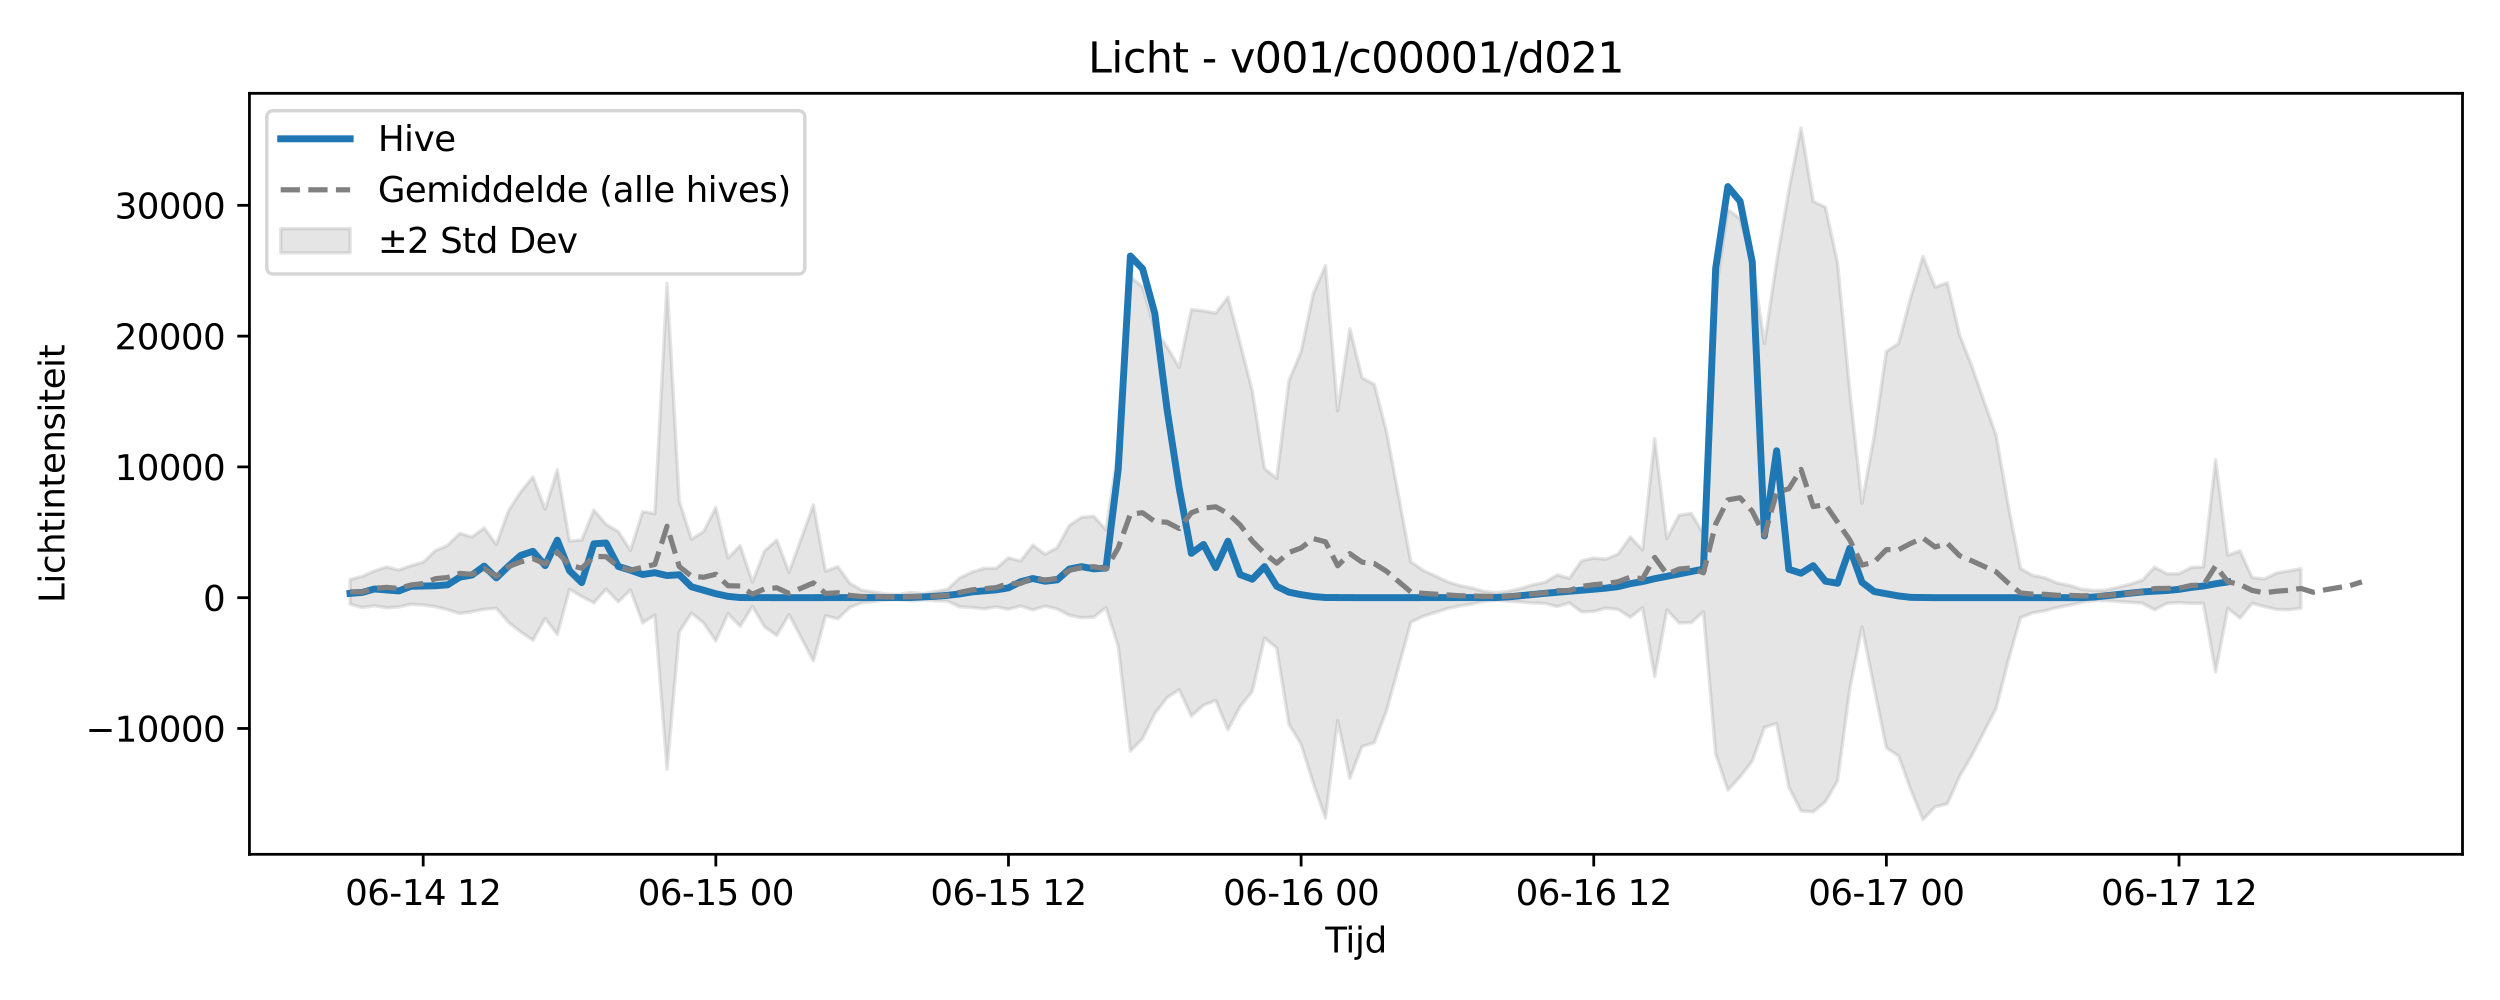 <?xml version="1.0" encoding="utf-8" standalone="no"?>
<!DOCTYPE svg PUBLIC "-//W3C//DTD SVG 1.1//EN"
  "http://www.w3.org/Graphics/SVG/1.1/DTD/svg11.dtd">
<svg xmlns:xlink="http://www.w3.org/1999/xlink" width="720pt" height="288pt" viewBox="0 0 720 288" xmlns="http://www.w3.org/2000/svg" version="1.1">
 <defs>
  <style type="text/css">*{stroke-linejoin: round; stroke-linecap: butt}</style>
 </defs>
 <g id="figure_1">
  <g id="patch_1">
   <path d="M 0 288 
L 720 288 
L 720 0 
L 0 0 
z
" style="fill: #ffffff"/>
  </g>
  <g id="axes_1">
   <g id="patch_2">
    <path d="M 71.84 246.04 
L 709.2 246.04 
L 709.2 26.88 
L 71.84 26.88 
z
" style="fill: #ffffff"/>
   </g>
   <g id="FillBetweenPolyCollection_1">
    <defs>
     <path id="m19d40276a6" d="M 100.811 -121.093 
L 100.811 -114.023 
L 104.323 -113.017 
L 107.834 -113.537 
L 111.346 -112.962 
L 114.857 -113.189 
L 118.369 -113.981 
L 121.881 -113.755 
L 125.392 -113.27 
L 128.904 -112.419 
L 132.416 -111.305 
L 135.927 -111.852 
L 139.439 -112.524 
L 142.95 -112.824 
L 146.462 -108.725 
L 149.974 -106.02 
L 153.485 -103.599 
L 156.997 -109.879 
L 160.509 -105.257 
L 164.02 -118.308 
L 167.532 -116.21 
L 171.043 -114.378 
L 174.555 -118.353 
L 178.067 -114.666 
L 181.578 -118.114 
L 185.09 -108.609 
L 188.602 -110.822 
L 192.113 -66.468 
L 195.625 -106.007 
L 199.136 -111.414 
L 202.648 -108.592 
L 206.16 -103.433 
L 209.671 -111.276 
L 213.183 -107.619 
L 216.695 -113.359 
L 220.206 -107.466 
L 223.718 -104.97 
L 227.229 -111.023 
L 230.741 -104.342 
L 234.253 -97.64 
L 237.764 -110.677 
L 241.276 -109.77 
L 244.788 -113.078 
L 248.299 -114.436 
L 251.811 -114.77 
L 255.322 -115.189 
L 258.834 -115.306 
L 262.346 -114.942 
L 265.857 -115.244 
L 269.369 -114.998 
L 272.881 -114.866 
L 276.392 -113.23 
L 279.904 -113.044 
L 283.415 -112.66 
L 286.927 -113.239 
L 290.439 -112.528 
L 293.95 -113.501 
L 297.462 -112.327 
L 300.974 -113.439 
L 304.485 -112.608 
L 307.997 -110.806 
L 311.508 -110.104 
L 315.02 -110.277 
L 318.532 -112.992 
L 322.043 -101.89 
L 325.555 -71.683 
L 329.067 -75.268 
L 332.578 -82.468 
L 336.09 -87.041 
L 339.601 -89.355 
L 343.113 -81.78 
L 346.625 -84.889 
L 350.136 -86.26 
L 353.648 -77.827 
L 357.16 -84.499 
L 360.671 -88.916 
L 364.183 -104.244 
L 367.694 -101.375 
L 371.206 -79.444 
L 374.718 -73.642 
L 378.229 -62.376 
L 381.741 -52.418 
L 385.253 -80.473 
L 388.764 -63.826 
L 392.276 -73.025 
L 395.787 -74.1 
L 399.299 -83.255 
L 402.811 -95.965 
L 406.322 -108.8 
L 409.834 -110.491 
L 413.346 -111.6 
L 416.857 -112.74 
L 420.369 -113.486 
L 423.88 -114.028 
L 427.392 -114.79 
L 430.904 -115.094 
L 434.415 -114.845 
L 437.927 -114.636 
L 441.439 -114.327 
L 444.95 -114.222 
L 448.462 -113.313 
L 451.973 -114.359 
L 455.485 -111.776 
L 458.997 -111.935 
L 462.508 -112.846 
L 466.02 -112.479 
L 469.532 -110.222 
L 473.043 -112.992 
L 476.555 -93.24 
L 480.066 -112.322 
L 483.578 -108.594 
L 487.09 -108.699 
L 490.601 -111.795 
L 494.113 -70.836 
L 497.625 -60.452 
L 501.136 -64.278 
L 504.648 -68.81 
L 508.159 -78.476 
L 511.671 -79.66 
L 515.183 -61.293 
L 518.694 -54.452 
L 522.206 -54.183 
L 525.718 -57.09 
L 529.229 -63.171 
L 532.741 -89.601 
L 536.252 -107.462 
L 539.764 -89.863 
L 543.276 -72.619 
L 546.787 -70.278 
L 550.299 -60.569 
L 553.811 -51.922 
L 557.322 -55.627 
L 560.834 -56.511 
L 564.345 -64.367 
L 567.857 -70.363 
L 571.369 -77.191 
L 574.88 -83.973 
L 578.392 -97.808 
L 581.904 -110.126 
L 585.415 -111.491 
L 588.927 -112.103 
L 592.438 -113.029 
L 595.95 -113.68 
L 599.462 -114.492 
L 602.973 -115.014 
L 606.485 -115.028 
L 609.997 -114.758 
L 613.508 -114.543 
L 617.02 -114.287 
L 620.531 -112.358 
L 624.043 -114.237 
L 627.555 -114.447 
L 631.066 -114.211 
L 634.578 -114.212 
L 638.09 -94.477 
L 641.601 -112.84 
L 645.113 -109.976 
L 648.624 -114.247 
L 652.136 -113.293 
L 655.648 -112.5 
L 659.159 -112.405 
L 662.671 -112.843 
L 662.671 -124.22 
L 662.671 -124.22 
L 659.159 -123.583 
L 655.648 -122.951 
L 652.136 -121.265 
L 648.624 -121.643 
L 645.113 -129.338 
L 641.601 -128.079 
L 638.09 -155.577 
L 634.578 -124.715 
L 631.066 -124.587 
L 627.555 -122.738 
L 624.043 -122.757 
L 620.531 -124.638 
L 617.02 -120.891 
L 613.508 -119.754 
L 609.997 -118.877 
L 606.485 -118.033 
L 602.973 -117.935 
L 599.462 -118.308 
L 595.95 -119.409 
L 592.438 -120.079 
L 588.927 -121.572 
L 585.415 -122.289 
L 581.904 -124.29 
L 578.392 -142.348 
L 574.88 -162.632 
L 571.369 -172.579 
L 567.857 -182.625 
L 564.345 -191.58 
L 560.834 -206.559 
L 557.322 -205.293 
L 553.811 -214.15 
L 550.299 -202.442 
L 546.787 -189.061 
L 543.276 -186.802 
L 539.764 -162.38 
L 536.252 -143.054 
L 532.741 -175.39 
L 529.229 -212.144 
L 525.718 -228.309 
L 522.206 -230.022 
L 518.694 -251.158 
L 515.183 -233.223 
L 511.671 -212.592 
L 508.159 -189.072 
L 504.648 -212.71 
L 501.136 -225.005 
L 497.625 -227.648 
L 494.113 -203.333 
L 490.601 -134.247 
L 487.09 -140.15 
L 483.578 -139.616 
L 480.066 -132.92 
L 476.555 -161.691 
L 473.043 -129.638 
L 469.532 -133.357 
L 466.02 -128.45 
L 462.508 -126.958 
L 458.997 -127.282 
L 455.485 -126.478 
L 451.973 -121.438 
L 448.462 -122.433 
L 444.95 -120.281 
L 441.439 -119.574 
L 437.927 -118.511 
L 434.415 -117.713 
L 430.904 -117.299 
L 427.392 -117.712 
L 423.88 -118.655 
L 420.369 -119.371 
L 416.857 -120.457 
L 413.346 -122.129 
L 409.834 -123.755 
L 406.322 -126.234 
L 402.811 -145.053 
L 399.299 -163.715 
L 395.787 -177.297 
L 392.276 -179.17 
L 388.764 -193.282 
L 385.253 -169.658 
L 381.741 -211.497 
L 378.229 -203.403 
L 374.718 -186.754 
L 371.206 -178.334 
L 367.694 -150.249 
L 364.183 -153.054 
L 360.671 -175.405 
L 357.16 -189.124 
L 353.648 -202.397 
L 350.136 -197.803 
L 346.625 -198.448 
L 343.113 -198.869 
L 339.601 -182.187 
L 336.09 -188.144 
L 332.578 -193.103 
L 329.067 -205.383 
L 325.555 -208.264 
L 322.043 -158.464 
L 318.532 -135.399 
L 315.02 -139.323 
L 311.508 -139.037 
L 307.997 -136.704 
L 304.485 -130.284 
L 300.974 -128.376 
L 297.462 -131.001 
L 293.95 -126.428 
L 290.439 -127.356 
L 286.927 -124.33 
L 283.415 -124.329 
L 279.904 -123.191 
L 276.392 -121.568 
L 272.881 -118.246 
L 269.369 -117.63 
L 265.857 -117.074 
L 262.346 -117.361 
L 258.834 -116.829 
L 255.322 -116.922 
L 251.811 -117.491 
L 248.299 -117.971 
L 244.788 -119.962 
L 241.276 -124.812 
L 237.764 -123.483 
L 234.253 -142.596 
L 230.741 -132.796 
L 227.229 -123.179 
L 223.718 -132.444 
L 220.206 -129.362 
L 216.695 -120.361 
L 213.183 -130.845 
L 209.671 -127.336 
L 206.16 -141.818 
L 202.648 -134.911 
L 199.136 -132.723 
L 195.625 -143.683 
L 192.113 -206.387 
L 188.602 -140.09 
L 185.09 -140.644 
L 181.578 -129.456 
L 178.067 -134.925 
L 174.555 -136.99 
L 171.043 -141.088 
L 167.532 -132.467 
L 164.02 -132.16 
L 160.509 -152.657 
L 156.997 -141.318 
L 153.485 -150.64 
L 149.974 -146.331 
L 146.462 -140.927 
L 142.95 -131.214 
L 139.439 -135.95 
L 135.927 -133.335 
L 132.416 -134.426 
L 128.904 -130.931 
L 125.392 -129.409 
L 121.881 -126.112 
L 118.369 -125.076 
L 114.857 -123.839 
L 111.346 -124.73 
L 107.834 -123.577 
L 104.323 -121.993 
L 100.811 -121.093 
z
" style="stroke: #808080; stroke-opacity: 0.2"/>
    </defs>
    <g clip-path="url(#p3c6150dfb4)">
     <use xlink:href="#m19d40276a6" x="0" y="288" style="fill: #808080; fill-opacity: 0.2; stroke: #808080; stroke-opacity: 0.2"/>
    </g>
   </g>
   <g id="matplotlib.axis_1">
    <g id="xtick_1">
     <g id="line2d_1">
      <defs>
       <path id="m87a0f9c036" d="M 0 0 
L 0 3.5 
" style="stroke: #000000; stroke-width: 0.8"/>
      </defs>
      <g>
       <use xlink:href="#m87a0f9c036" x="121.881" y="246.04" style="stroke: #000000; stroke-width: 0.8"/>
      </g>
     </g>
     <g id="text_1">
      <!-- 06-14 12 -->
      <g transform="translate(99.4 260.638) scale(0.1 -0.1)">
       <defs>
        <path id="DejaVuSans-30" d="M 2034 4250 
Q 1547 4250 1301 3770 
Q 1056 3291 1056 2328 
Q 1056 1369 1301 889 
Q 1547 409 2034 409 
Q 2525 409 2770 889 
Q 3016 1369 3016 2328 
Q 3016 3291 2770 3770 
Q 2525 4250 2034 4250 
z
M 2034 4750 
Q 2819 4750 3233 4129 
Q 3647 3509 3647 2328 
Q 3647 1150 3233 529 
Q 2819 -91 2034 -91 
Q 1250 -91 836 529 
Q 422 1150 422 2328 
Q 422 3509 836 4129 
Q 1250 4750 2034 4750 
z
" transform="scale(0.016)"/>
        <path id="DejaVuSans-36" d="M 2113 2584 
Q 1688 2584 1439 2293 
Q 1191 2003 1191 1497 
Q 1191 994 1439 701 
Q 1688 409 2113 409 
Q 2538 409 2786 701 
Q 3034 994 3034 1497 
Q 3034 2003 2786 2293 
Q 2538 2584 2113 2584 
z
M 3366 4563 
L 3366 3988 
Q 3128 4100 2886 4159 
Q 2644 4219 2406 4219 
Q 1781 4219 1451 3797 
Q 1122 3375 1075 2522 
Q 1259 2794 1537 2939 
Q 1816 3084 2150 3084 
Q 2853 3084 3261 2657 
Q 3669 2231 3669 1497 
Q 3669 778 3244 343 
Q 2819 -91 2113 -91 
Q 1303 -91 875 529 
Q 447 1150 447 2328 
Q 447 3434 972 4092 
Q 1497 4750 2381 4750 
Q 2619 4750 2861 4703 
Q 3103 4656 3366 4563 
z
" transform="scale(0.016)"/>
        <path id="DejaVuSans-2d" d="M 313 2009 
L 1997 2009 
L 1997 1497 
L 313 1497 
L 313 2009 
z
" transform="scale(0.016)"/>
        <path id="DejaVuSans-31" d="M 794 531 
L 1825 531 
L 1825 4091 
L 703 3866 
L 703 4441 
L 1819 4666 
L 2450 4666 
L 2450 531 
L 3481 531 
L 3481 0 
L 794 0 
L 794 531 
z
" transform="scale(0.016)"/>
        <path id="DejaVuSans-34" d="M 2419 4116 
L 825 1625 
L 2419 1625 
L 2419 4116 
z
M 2253 4666 
L 3047 4666 
L 3047 1625 
L 3713 1625 
L 3713 1100 
L 3047 1100 
L 3047 0 
L 2419 0 
L 2419 1100 
L 313 1100 
L 313 1709 
L 2253 4666 
z
" transform="scale(0.016)"/>
        <path id="DejaVuSans-20" transform="scale(0.016)"/>
        <path id="DejaVuSans-32" d="M 1228 531 
L 3431 531 
L 3431 0 
L 469 0 
L 469 531 
Q 828 903 1448 1529 
Q 2069 2156 2228 2338 
Q 2531 2678 2651 2914 
Q 2772 3150 2772 3378 
Q 2772 3750 2511 3984 
Q 2250 4219 1831 4219 
Q 1534 4219 1204 4116 
Q 875 4013 500 3803 
L 500 4441 
Q 881 4594 1212 4672 
Q 1544 4750 1819 4750 
Q 2544 4750 2975 4387 
Q 3406 4025 3406 3419 
Q 3406 3131 3298 2873 
Q 3191 2616 2906 2266 
Q 2828 2175 2409 1742 
Q 1991 1309 1228 531 
z
" transform="scale(0.016)"/>
       </defs>
       <use xlink:href="#DejaVuSans-30"/>
       <use xlink:href="#DejaVuSans-36" transform="translate(63.623 0)"/>
       <use xlink:href="#DejaVuSans-2d" transform="translate(127.246 0)"/>
       <use xlink:href="#DejaVuSans-31" transform="translate(163.33 0)"/>
       <use xlink:href="#DejaVuSans-34" transform="translate(226.953 0)"/>
       <use xlink:href="#DejaVuSans-20" transform="translate(290.576 0)"/>
       <use xlink:href="#DejaVuSans-31" transform="translate(322.363 0)"/>
       <use xlink:href="#DejaVuSans-32" transform="translate(385.986 0)"/>
      </g>
     </g>
    </g>
    <g id="xtick_2">
     <g id="line2d_2">
      <g>
       <use xlink:href="#m87a0f9c036" x="206.16" y="246.04" style="stroke: #000000; stroke-width: 0.8"/>
      </g>
     </g>
     <g id="text_2">
      <!-- 06-15 00 -->
      <g transform="translate(183.679 260.638) scale(0.1 -0.1)">
       <defs>
        <path id="DejaVuSans-35" d="M 691 4666 
L 3169 4666 
L 3169 4134 
L 1269 4134 
L 1269 2991 
Q 1406 3038 1543 3061 
Q 1681 3084 1819 3084 
Q 2600 3084 3056 2656 
Q 3513 2228 3513 1497 
Q 3513 744 3044 326 
Q 2575 -91 1722 -91 
Q 1428 -91 1123 -41 
Q 819 9 494 109 
L 494 744 
Q 775 591 1075 516 
Q 1375 441 1709 441 
Q 2250 441 2565 725 
Q 2881 1009 2881 1497 
Q 2881 1984 2565 2268 
Q 2250 2553 1709 2553 
Q 1456 2553 1204 2497 
Q 953 2441 691 2322 
L 691 4666 
z
" transform="scale(0.016)"/>
       </defs>
       <use xlink:href="#DejaVuSans-30"/>
       <use xlink:href="#DejaVuSans-36" transform="translate(63.623 0)"/>
       <use xlink:href="#DejaVuSans-2d" transform="translate(127.246 0)"/>
       <use xlink:href="#DejaVuSans-31" transform="translate(163.33 0)"/>
       <use xlink:href="#DejaVuSans-35" transform="translate(226.953 0)"/>
       <use xlink:href="#DejaVuSans-20" transform="translate(290.576 0)"/>
       <use xlink:href="#DejaVuSans-30" transform="translate(322.363 0)"/>
       <use xlink:href="#DejaVuSans-30" transform="translate(385.986 0)"/>
      </g>
     </g>
    </g>
    <g id="xtick_3">
     <g id="line2d_3">
      <g>
       <use xlink:href="#m87a0f9c036" x="290.439" y="246.04" style="stroke: #000000; stroke-width: 0.8"/>
      </g>
     </g>
     <g id="text_3">
      <!-- 06-15 12 -->
      <g transform="translate(267.958 260.638) scale(0.1 -0.1)">
       <use xlink:href="#DejaVuSans-30"/>
       <use xlink:href="#DejaVuSans-36" transform="translate(63.623 0)"/>
       <use xlink:href="#DejaVuSans-2d" transform="translate(127.246 0)"/>
       <use xlink:href="#DejaVuSans-31" transform="translate(163.33 0)"/>
       <use xlink:href="#DejaVuSans-35" transform="translate(226.953 0)"/>
       <use xlink:href="#DejaVuSans-20" transform="translate(290.576 0)"/>
       <use xlink:href="#DejaVuSans-31" transform="translate(322.363 0)"/>
       <use xlink:href="#DejaVuSans-32" transform="translate(385.986 0)"/>
      </g>
     </g>
    </g>
    <g id="xtick_4">
     <g id="line2d_4">
      <g>
       <use xlink:href="#m87a0f9c036" x="374.718" y="246.04" style="stroke: #000000; stroke-width: 0.8"/>
      </g>
     </g>
     <g id="text_4">
      <!-- 06-16 00 -->
      <g transform="translate(352.237 260.638) scale(0.1 -0.1)">
       <use xlink:href="#DejaVuSans-30"/>
       <use xlink:href="#DejaVuSans-36" transform="translate(63.623 0)"/>
       <use xlink:href="#DejaVuSans-2d" transform="translate(127.246 0)"/>
       <use xlink:href="#DejaVuSans-31" transform="translate(163.33 0)"/>
       <use xlink:href="#DejaVuSans-36" transform="translate(226.953 0)"/>
       <use xlink:href="#DejaVuSans-20" transform="translate(290.576 0)"/>
       <use xlink:href="#DejaVuSans-30" transform="translate(322.363 0)"/>
       <use xlink:href="#DejaVuSans-30" transform="translate(385.986 0)"/>
      </g>
     </g>
    </g>
    <g id="xtick_5">
     <g id="line2d_5">
      <g>
       <use xlink:href="#m87a0f9c036" x="458.997" y="246.04" style="stroke: #000000; stroke-width: 0.8"/>
      </g>
     </g>
     <g id="text_5">
      <!-- 06-16 12 -->
      <g transform="translate(436.516 260.638) scale(0.1 -0.1)">
       <use xlink:href="#DejaVuSans-30"/>
       <use xlink:href="#DejaVuSans-36" transform="translate(63.623 0)"/>
       <use xlink:href="#DejaVuSans-2d" transform="translate(127.246 0)"/>
       <use xlink:href="#DejaVuSans-31" transform="translate(163.33 0)"/>
       <use xlink:href="#DejaVuSans-36" transform="translate(226.953 0)"/>
       <use xlink:href="#DejaVuSans-20" transform="translate(290.576 0)"/>
       <use xlink:href="#DejaVuSans-31" transform="translate(322.363 0)"/>
       <use xlink:href="#DejaVuSans-32" transform="translate(385.986 0)"/>
      </g>
     </g>
    </g>
    <g id="xtick_6">
     <g id="line2d_6">
      <g>
       <use xlink:href="#m87a0f9c036" x="543.276" y="246.04" style="stroke: #000000; stroke-width: 0.8"/>
      </g>
     </g>
     <g id="text_6">
      <!-- 06-17 00 -->
      <g transform="translate(520.795 260.638) scale(0.1 -0.1)">
       <defs>
        <path id="DejaVuSans-37" d="M 525 4666 
L 3525 4666 
L 3525 4397 
L 1831 0 
L 1172 0 
L 2766 4134 
L 525 4134 
L 525 4666 
z
" transform="scale(0.016)"/>
       </defs>
       <use xlink:href="#DejaVuSans-30"/>
       <use xlink:href="#DejaVuSans-36" transform="translate(63.623 0)"/>
       <use xlink:href="#DejaVuSans-2d" transform="translate(127.246 0)"/>
       <use xlink:href="#DejaVuSans-31" transform="translate(163.33 0)"/>
       <use xlink:href="#DejaVuSans-37" transform="translate(226.953 0)"/>
       <use xlink:href="#DejaVuSans-20" transform="translate(290.576 0)"/>
       <use xlink:href="#DejaVuSans-30" transform="translate(322.363 0)"/>
       <use xlink:href="#DejaVuSans-30" transform="translate(385.986 0)"/>
      </g>
     </g>
    </g>
    <g id="xtick_7">
     <g id="line2d_7">
      <g>
       <use xlink:href="#m87a0f9c036" x="627.555" y="246.04" style="stroke: #000000; stroke-width: 0.8"/>
      </g>
     </g>
     <g id="text_7">
      <!-- 06-17 12 -->
      <g transform="translate(605.074 260.638) scale(0.1 -0.1)">
       <use xlink:href="#DejaVuSans-30"/>
       <use xlink:href="#DejaVuSans-36" transform="translate(63.623 0)"/>
       <use xlink:href="#DejaVuSans-2d" transform="translate(127.246 0)"/>
       <use xlink:href="#DejaVuSans-31" transform="translate(163.33 0)"/>
       <use xlink:href="#DejaVuSans-37" transform="translate(226.953 0)"/>
       <use xlink:href="#DejaVuSans-20" transform="translate(290.576 0)"/>
       <use xlink:href="#DejaVuSans-31" transform="translate(322.363 0)"/>
       <use xlink:href="#DejaVuSans-32" transform="translate(385.986 0)"/>
      </g>
     </g>
    </g>
    <g id="text_8">
     <!-- Tijd -->
     <g transform="translate(381.67 274.317) scale(0.1 -0.1)">
      <defs>
       <path id="DejaVuSans-54" d="M -19 4666 
L 3928 4666 
L 3928 4134 
L 2272 4134 
L 2272 0 
L 1638 0 
L 1638 4134 
L -19 4134 
L -19 4666 
z
" transform="scale(0.016)"/>
       <path id="DejaVuSans-69" d="M 603 3500 
L 1178 3500 
L 1178 0 
L 603 0 
L 603 3500 
z
M 603 4863 
L 1178 4863 
L 1178 4134 
L 603 4134 
L 603 4863 
z
" transform="scale(0.016)"/>
       <path id="DejaVuSans-6a" d="M 603 3500 
L 1178 3500 
L 1178 -63 
Q 1178 -731 923 -1031 
Q 669 -1331 103 -1331 
L -116 -1331 
L -116 -844 
L 38 -844 
Q 366 -844 484 -692 
Q 603 -541 603 -63 
L 603 3500 
z
M 603 4863 
L 1178 4863 
L 1178 4134 
L 603 4134 
L 603 4863 
z
" transform="scale(0.016)"/>
       <path id="DejaVuSans-64" d="M 2906 2969 
L 2906 4863 
L 3481 4863 
L 3481 0 
L 2906 0 
L 2906 525 
Q 2725 213 2448 61 
Q 2172 -91 1784 -91 
Q 1150 -91 751 415 
Q 353 922 353 1747 
Q 353 2572 751 3078 
Q 1150 3584 1784 3584 
Q 2172 3584 2448 3432 
Q 2725 3281 2906 2969 
z
M 947 1747 
Q 947 1113 1208 752 
Q 1469 391 1925 391 
Q 2381 391 2643 752 
Q 2906 1113 2906 1747 
Q 2906 2381 2643 2742 
Q 2381 3103 1925 3103 
Q 1469 3103 1208 2742 
Q 947 2381 947 1747 
z
" transform="scale(0.016)"/>
      </defs>
      <use xlink:href="#DejaVuSans-54"/>
      <use xlink:href="#DejaVuSans-69" transform="translate(57.959 0)"/>
      <use xlink:href="#DejaVuSans-6a" transform="translate(85.742 0)"/>
      <use xlink:href="#DejaVuSans-64" transform="translate(113.525 0)"/>
     </g>
    </g>
   </g>
   <g id="matplotlib.axis_2">
    <g id="ytick_1">
     <g id="line2d_8">
      <defs>
       <path id="m3894c0ead2" d="M 0 0 
L -3.5 0 
" style="stroke: #000000; stroke-width: 0.8"/>
      </defs>
      <g>
       <use xlink:href="#m3894c0ead2" x="71.84" y="209.794" style="stroke: #000000; stroke-width: 0.8"/>
      </g>
     </g>
     <g id="text_9">
      <!-- −10000 -->
      <g transform="translate(24.648 213.593) scale(0.1 -0.1)">
       <defs>
        <path id="DejaVuSans-2212" d="M 678 2272 
L 4684 2272 
L 4684 1741 
L 678 1741 
L 678 2272 
z
" transform="scale(0.016)"/>
       </defs>
       <use xlink:href="#DejaVuSans-2212"/>
       <use xlink:href="#DejaVuSans-31" transform="translate(83.789 0)"/>
       <use xlink:href="#DejaVuSans-30" transform="translate(147.412 0)"/>
       <use xlink:href="#DejaVuSans-30" transform="translate(211.035 0)"/>
       <use xlink:href="#DejaVuSans-30" transform="translate(274.658 0)"/>
       <use xlink:href="#DejaVuSans-30" transform="translate(338.281 0)"/>
      </g>
     </g>
    </g>
    <g id="ytick_2">
     <g id="line2d_9">
      <g>
       <use xlink:href="#m3894c0ead2" x="71.84" y="172.13" style="stroke: #000000; stroke-width: 0.8"/>
      </g>
     </g>
     <g id="text_10">
      <!-- 0 -->
      <g transform="translate(58.477 175.93) scale(0.1 -0.1)">
       <use xlink:href="#DejaVuSans-30"/>
      </g>
     </g>
    </g>
    <g id="ytick_3">
     <g id="line2d_10">
      <g>
       <use xlink:href="#m3894c0ead2" x="71.84" y="134.467" style="stroke: #000000; stroke-width: 0.8"/>
      </g>
     </g>
     <g id="text_11">
      <!-- 10000 -->
      <g transform="translate(33.028 138.266) scale(0.1 -0.1)">
       <use xlink:href="#DejaVuSans-31"/>
       <use xlink:href="#DejaVuSans-30" transform="translate(63.623 0)"/>
       <use xlink:href="#DejaVuSans-30" transform="translate(127.246 0)"/>
       <use xlink:href="#DejaVuSans-30" transform="translate(190.869 0)"/>
       <use xlink:href="#DejaVuSans-30" transform="translate(254.492 0)"/>
      </g>
     </g>
    </g>
    <g id="ytick_4">
     <g id="line2d_11">
      <g>
       <use xlink:href="#m3894c0ead2" x="71.84" y="96.803" style="stroke: #000000; stroke-width: 0.8"/>
      </g>
     </g>
     <g id="text_12">
      <!-- 20000 -->
      <g transform="translate(33.028 100.602) scale(0.1 -0.1)">
       <use xlink:href="#DejaVuSans-32"/>
       <use xlink:href="#DejaVuSans-30" transform="translate(63.623 0)"/>
       <use xlink:href="#DejaVuSans-30" transform="translate(127.246 0)"/>
       <use xlink:href="#DejaVuSans-30" transform="translate(190.869 0)"/>
       <use xlink:href="#DejaVuSans-30" transform="translate(254.492 0)"/>
      </g>
     </g>
    </g>
    <g id="ytick_5">
     <g id="line2d_12">
      <g>
       <use xlink:href="#m3894c0ead2" x="71.84" y="59.139" style="stroke: #000000; stroke-width: 0.8"/>
      </g>
     </g>
     <g id="text_13">
      <!-- 30000 -->
      <g transform="translate(33.028 62.938) scale(0.1 -0.1)">
       <defs>
        <path id="DejaVuSans-33" d="M 2597 2516 
Q 3050 2419 3304 2112 
Q 3559 1806 3559 1356 
Q 3559 666 3084 287 
Q 2609 -91 1734 -91 
Q 1441 -91 1130 -33 
Q 819 25 488 141 
L 488 750 
Q 750 597 1062 519 
Q 1375 441 1716 441 
Q 2309 441 2620 675 
Q 2931 909 2931 1356 
Q 2931 1769 2642 2001 
Q 2353 2234 1838 2234 
L 1294 2234 
L 1294 2753 
L 1863 2753 
Q 2328 2753 2575 2939 
Q 2822 3125 2822 3475 
Q 2822 3834 2567 4026 
Q 2313 4219 1838 4219 
Q 1578 4219 1281 4162 
Q 984 4106 628 3988 
L 628 4550 
Q 988 4650 1302 4700 
Q 1616 4750 1894 4750 
Q 2613 4750 3031 4423 
Q 3450 4097 3450 3541 
Q 3450 3153 3228 2886 
Q 3006 2619 2597 2516 
z
" transform="scale(0.016)"/>
       </defs>
       <use xlink:href="#DejaVuSans-33"/>
       <use xlink:href="#DejaVuSans-30" transform="translate(63.623 0)"/>
       <use xlink:href="#DejaVuSans-30" transform="translate(127.246 0)"/>
       <use xlink:href="#DejaVuSans-30" transform="translate(190.869 0)"/>
       <use xlink:href="#DejaVuSans-30" transform="translate(254.492 0)"/>
      </g>
     </g>
    </g>
    <g id="text_14">
     <!-- Lichtintensiteit -->
     <g transform="translate(18.568 173.656) rotate(-90) scale(0.1 -0.1)">
      <defs>
       <path id="DejaVuSans-4c" d="M 628 4666 
L 1259 4666 
L 1259 531 
L 3531 531 
L 3531 0 
L 628 0 
L 628 4666 
z
" transform="scale(0.016)"/>
       <path id="DejaVuSans-63" d="M 3122 3366 
L 3122 2828 
Q 2878 2963 2633 3030 
Q 2388 3097 2138 3097 
Q 1578 3097 1268 2742 
Q 959 2388 959 1747 
Q 959 1106 1268 751 
Q 1578 397 2138 397 
Q 2388 397 2633 464 
Q 2878 531 3122 666 
L 3122 134 
Q 2881 22 2623 -34 
Q 2366 -91 2075 -91 
Q 1284 -91 818 406 
Q 353 903 353 1747 
Q 353 2603 823 3093 
Q 1294 3584 2113 3584 
Q 2378 3584 2631 3529 
Q 2884 3475 3122 3366 
z
" transform="scale(0.016)"/>
       <path id="DejaVuSans-68" d="M 3513 2113 
L 3513 0 
L 2938 0 
L 2938 2094 
Q 2938 2591 2744 2837 
Q 2550 3084 2163 3084 
Q 1697 3084 1428 2787 
Q 1159 2491 1159 1978 
L 1159 0 
L 581 0 
L 581 4863 
L 1159 4863 
L 1159 2956 
Q 1366 3272 1645 3428 
Q 1925 3584 2291 3584 
Q 2894 3584 3203 3211 
Q 3513 2838 3513 2113 
z
" transform="scale(0.016)"/>
       <path id="DejaVuSans-74" d="M 1172 4494 
L 1172 3500 
L 2356 3500 
L 2356 3053 
L 1172 3053 
L 1172 1153 
Q 1172 725 1289 603 
Q 1406 481 1766 481 
L 2356 481 
L 2356 0 
L 1766 0 
Q 1100 0 847 248 
Q 594 497 594 1153 
L 594 3053 
L 172 3053 
L 172 3500 
L 594 3500 
L 594 4494 
L 1172 4494 
z
" transform="scale(0.016)"/>
       <path id="DejaVuSans-6e" d="M 3513 2113 
L 3513 0 
L 2938 0 
L 2938 2094 
Q 2938 2591 2744 2837 
Q 2550 3084 2163 3084 
Q 1697 3084 1428 2787 
Q 1159 2491 1159 1978 
L 1159 0 
L 581 0 
L 581 3500 
L 1159 3500 
L 1159 2956 
Q 1366 3272 1645 3428 
Q 1925 3584 2291 3584 
Q 2894 3584 3203 3211 
Q 3513 2838 3513 2113 
z
" transform="scale(0.016)"/>
       <path id="DejaVuSans-65" d="M 3597 1894 
L 3597 1613 
L 953 1613 
Q 991 1019 1311 708 
Q 1631 397 2203 397 
Q 2534 397 2845 478 
Q 3156 559 3463 722 
L 3463 178 
Q 3153 47 2828 -22 
Q 2503 -91 2169 -91 
Q 1331 -91 842 396 
Q 353 884 353 1716 
Q 353 2575 817 3079 
Q 1281 3584 2069 3584 
Q 2775 3584 3186 3129 
Q 3597 2675 3597 1894 
z
M 3022 2063 
Q 3016 2534 2758 2815 
Q 2500 3097 2075 3097 
Q 1594 3097 1305 2825 
Q 1016 2553 972 2059 
L 3022 2063 
z
" transform="scale(0.016)"/>
       <path id="DejaVuSans-73" d="M 2834 3397 
L 2834 2853 
Q 2591 2978 2328 3040 
Q 2066 3103 1784 3103 
Q 1356 3103 1142 2972 
Q 928 2841 928 2578 
Q 928 2378 1081 2264 
Q 1234 2150 1697 2047 
L 1894 2003 
Q 2506 1872 2764 1633 
Q 3022 1394 3022 966 
Q 3022 478 2636 193 
Q 2250 -91 1575 -91 
Q 1294 -91 989 -36 
Q 684 19 347 128 
L 347 722 
Q 666 556 975 473 
Q 1284 391 1588 391 
Q 1994 391 2212 530 
Q 2431 669 2431 922 
Q 2431 1156 2273 1281 
Q 2116 1406 1581 1522 
L 1381 1569 
Q 847 1681 609 1914 
Q 372 2147 372 2553 
Q 372 3047 722 3315 
Q 1072 3584 1716 3584 
Q 2034 3584 2315 3537 
Q 2597 3491 2834 3397 
z
" transform="scale(0.016)"/>
      </defs>
      <use xlink:href="#DejaVuSans-4c"/>
      <use xlink:href="#DejaVuSans-69" transform="translate(55.713 0)"/>
      <use xlink:href="#DejaVuSans-63" transform="translate(83.496 0)"/>
      <use xlink:href="#DejaVuSans-68" transform="translate(138.477 0)"/>
      <use xlink:href="#DejaVuSans-74" transform="translate(201.855 0)"/>
      <use xlink:href="#DejaVuSans-69" transform="translate(241.064 0)"/>
      <use xlink:href="#DejaVuSans-6e" transform="translate(268.848 0)"/>
      <use xlink:href="#DejaVuSans-74" transform="translate(332.227 0)"/>
      <use xlink:href="#DejaVuSans-65" transform="translate(371.436 0)"/>
      <use xlink:href="#DejaVuSans-6e" transform="translate(432.959 0)"/>
      <use xlink:href="#DejaVuSans-73" transform="translate(496.338 0)"/>
      <use xlink:href="#DejaVuSans-69" transform="translate(548.438 0)"/>
      <use xlink:href="#DejaVuSans-74" transform="translate(576.221 0)"/>
      <use xlink:href="#DejaVuSans-65" transform="translate(615.43 0)"/>
      <use xlink:href="#DejaVuSans-69" transform="translate(676.953 0)"/>
      <use xlink:href="#DejaVuSans-74" transform="translate(704.736 0)"/>
     </g>
    </g>
   </g>
   <g id="line2d_13">
    <path d="M 100.811 170.894 
L 104.323 170.622 
L 107.834 169.626 
L 114.857 170.191 
L 118.369 168.858 
L 125.392 168.702 
L 128.904 168.436 
L 132.416 166.222 
L 135.927 165.621 
L 139.439 163.041 
L 142.95 166.423 
L 146.462 163.053 
L 149.974 159.948 
L 153.485 158.779 
L 156.997 162.895 
L 160.509 155.574 
L 164.02 164.359 
L 167.532 167.788 
L 171.043 156.618 
L 174.555 156.379 
L 178.067 163.14 
L 181.578 164.221 
L 185.09 165.455 
L 188.602 164.942 
L 192.113 165.759 
L 195.625 165.53 
L 199.136 168.993 
L 206.16 170.998 
L 209.671 171.757 
L 213.183 172.095 
L 227.229 172.13 
L 262.346 172.085 
L 269.369 171.735 
L 272.881 171.46 
L 276.392 171.06 
L 279.904 170.471 
L 286.927 169.87 
L 290.439 169.301 
L 293.95 167.532 
L 297.462 166.613 
L 300.974 167.398 
L 304.485 167.001 
L 307.997 163.873 
L 311.508 163.2 
L 315.02 163.828 
L 318.532 163.6 
L 322.043 135.184 
L 325.555 73.735 
L 329.067 77.408 
L 332.578 90.271 
L 336.09 117.752 
L 339.601 140.525 
L 343.113 159.356 
L 346.625 156.802 
L 350.136 163.465 
L 353.648 155.887 
L 357.16 165.49 
L 360.671 166.818 
L 364.183 163.189 
L 367.694 168.841 
L 371.206 170.553 
L 374.718 171.259 
L 378.229 171.799 
L 381.741 172.084 
L 392.276 172.13 
L 430.904 172.1 
L 434.415 171.908 
L 444.95 170.877 
L 451.973 170.28 
L 458.997 169.695 
L 462.508 169.381 
L 466.02 168.944 
L 469.532 168.093 
L 473.043 167.492 
L 476.555 166.665 
L 490.601 163.907 
L 494.113 77.298 
L 497.625 53.734 
L 501.136 57.943 
L 504.648 75.407 
L 508.159 154.344 
L 511.671 129.832 
L 515.183 163.96 
L 518.694 165.076 
L 522.206 162.913 
L 525.718 167.386 
L 529.229 167.981 
L 532.741 157.894 
L 536.252 167.689 
L 539.764 170.37 
L 546.787 171.63 
L 550.299 172.036 
L 557.322 172.13 
L 599.462 172.121 
L 602.973 171.961 
L 617.02 170.467 
L 624.043 170.065 
L 627.555 169.733 
L 631.066 169.171 
L 634.578 168.776 
L 638.09 168.123 
L 641.601 167.595 
L 641.601 167.595 
" clip-path="url(#p3c6150dfb4)" style="fill: none; stroke: #1f77b4; stroke-width: 2; stroke-linecap: square"/>
   </g>
   <g id="line2d_14">
    <path d="M 100.811 170.442 
L 104.323 170.495 
L 107.834 169.443 
L 111.346 169.154 
L 114.857 169.486 
L 118.369 168.471 
L 121.881 168.067 
L 125.392 166.661 
L 128.904 166.325 
L 132.416 165.134 
L 135.927 165.407 
L 139.439 163.763 
L 142.95 165.981 
L 146.462 163.174 
L 149.974 161.825 
L 153.485 160.881 
L 156.997 162.402 
L 160.509 159.043 
L 164.02 162.766 
L 167.532 163.661 
L 171.043 160.267 
L 174.555 160.329 
L 178.067 163.204 
L 181.578 164.215 
L 188.602 162.544 
L 192.113 151.572 
L 195.625 163.155 
L 199.136 165.932 
L 202.648 166.248 
L 206.16 165.375 
L 209.671 168.694 
L 213.183 168.768 
L 216.695 171.14 
L 220.206 169.586 
L 223.718 169.293 
L 227.229 170.899 
L 234.253 167.882 
L 237.764 170.92 
L 241.276 170.709 
L 244.788 171.48 
L 248.299 171.796 
L 258.834 171.932 
L 269.369 171.686 
L 272.881 171.444 
L 276.392 170.601 
L 279.904 169.882 
L 286.927 169.216 
L 290.439 168.058 
L 293.95 168.036 
L 297.462 166.336 
L 300.974 167.093 
L 304.485 166.554 
L 307.997 164.245 
L 311.508 163.429 
L 315.02 163.2 
L 318.532 163.804 
L 322.043 157.823 
L 325.555 148.027 
L 329.067 147.674 
L 332.578 150.215 
L 336.09 150.407 
L 339.601 152.229 
L 343.113 147.676 
L 346.625 146.332 
L 350.136 145.968 
L 353.648 147.888 
L 357.16 151.188 
L 360.671 155.84 
L 364.183 159.351 
L 367.694 162.188 
L 371.206 159.111 
L 374.718 157.802 
L 378.229 155.11 
L 381.741 156.042 
L 385.253 162.935 
L 388.764 159.446 
L 392.276 161.903 
L 395.787 162.302 
L 399.299 164.515 
L 406.322 170.483 
L 409.834 170.877 
L 420.369 171.571 
L 430.904 171.804 
L 434.415 171.721 
L 444.95 170.749 
L 448.462 170.127 
L 451.973 170.101 
L 455.485 168.873 
L 458.997 168.391 
L 462.508 168.098 
L 466.02 167.536 
L 469.532 166.211 
L 473.043 166.685 
L 476.555 160.535 
L 480.066 165.379 
L 483.578 163.895 
L 487.09 163.575 
L 490.601 164.979 
L 494.113 150.915 
L 497.625 143.95 
L 501.136 143.359 
L 504.648 147.24 
L 508.159 154.226 
L 511.671 141.874 
L 515.183 140.742 
L 518.694 135.195 
L 522.206 145.897 
L 525.718 145.3 
L 532.741 155.505 
L 536.252 162.742 
L 539.764 161.879 
L 543.276 158.29 
L 546.787 158.33 
L 550.299 156.495 
L 553.811 154.964 
L 557.322 157.54 
L 560.834 156.465 
L 564.345 160.027 
L 567.857 161.506 
L 574.88 164.698 
L 578.392 167.922 
L 581.904 170.792 
L 585.415 171.11 
L 588.927 171.162 
L 592.438 171.446 
L 595.95 171.455 
L 599.462 171.6 
L 606.485 171.469 
L 613.508 170.851 
L 617.02 170.411 
L 620.531 169.502 
L 627.555 169.408 
L 631.066 168.601 
L 634.578 168.537 
L 638.09 162.973 
L 641.601 167.54 
L 645.113 168.343 
L 648.624 170.055 
L 652.136 170.721 
L 655.648 170.274 
L 659.159 170.006 
L 662.671 169.468 
L 666.183 170.561 
L 669.694 169.849 
L 676.717 168.673 
L 680.229 167.576 
L 680.229 167.576 
" clip-path="url(#p3c6150dfb4)" style="fill: none; stroke-dasharray: 5.55,2.4; stroke-dashoffset: 0; stroke: #808080; stroke-width: 1.5"/>
   </g>
   <g id="patch_3">
    <path d="M 71.84 246.04 
L 71.84 26.88 
" style="fill: none; stroke: #000000; stroke-width: 0.8; stroke-linejoin: miter; stroke-linecap: square"/>
   </g>
   <g id="patch_4">
    <path d="M 709.2 246.04 
L 709.2 26.88 
" style="fill: none; stroke: #000000; stroke-width: 0.8; stroke-linejoin: miter; stroke-linecap: square"/>
   </g>
   <g id="patch_5">
    <path d="M 71.84 246.04 
L 709.2 246.04 
" style="fill: none; stroke: #000000; stroke-width: 0.8; stroke-linejoin: miter; stroke-linecap: square"/>
   </g>
   <g id="patch_6">
    <path d="M 71.84 26.88 
L 709.2 26.88 
" style="fill: none; stroke: #000000; stroke-width: 0.8; stroke-linejoin: miter; stroke-linecap: square"/>
   </g>
   <g id="text_15">
    <!-- Licht - v001/c00001/d021 -->
    <g transform="translate(313.383 20.88) scale(0.12 -0.12)">
     <defs>
      <path id="DejaVuSans-76" d="M 191 3500 
L 800 3500 
L 1894 563 
L 2988 3500 
L 3597 3500 
L 2284 0 
L 1503 0 
L 191 3500 
z
" transform="scale(0.016)"/>
      <path id="DejaVuSans-2f" d="M 1625 4666 
L 2156 4666 
L 531 -594 
L 0 -594 
L 1625 4666 
z
" transform="scale(0.016)"/>
     </defs>
     <use xlink:href="#DejaVuSans-4c"/>
     <use xlink:href="#DejaVuSans-69" transform="translate(55.713 0)"/>
     <use xlink:href="#DejaVuSans-63" transform="translate(83.496 0)"/>
     <use xlink:href="#DejaVuSans-68" transform="translate(138.477 0)"/>
     <use xlink:href="#DejaVuSans-74" transform="translate(201.855 0)"/>
     <use xlink:href="#DejaVuSans-20" transform="translate(241.064 0)"/>
     <use xlink:href="#DejaVuSans-2d" transform="translate(272.852 0)"/>
     <use xlink:href="#DejaVuSans-20" transform="translate(308.936 0)"/>
     <use xlink:href="#DejaVuSans-76" transform="translate(340.723 0)"/>
     <use xlink:href="#DejaVuSans-30" transform="translate(399.902 0)"/>
     <use xlink:href="#DejaVuSans-30" transform="translate(463.525 0)"/>
     <use xlink:href="#DejaVuSans-31" transform="translate(527.148 0)"/>
     <use xlink:href="#DejaVuSans-2f" transform="translate(590.771 0)"/>
     <use xlink:href="#DejaVuSans-63" transform="translate(624.463 0)"/>
     <use xlink:href="#DejaVuSans-30" transform="translate(679.443 0)"/>
     <use xlink:href="#DejaVuSans-30" transform="translate(743.066 0)"/>
     <use xlink:href="#DejaVuSans-30" transform="translate(806.689 0)"/>
     <use xlink:href="#DejaVuSans-30" transform="translate(870.312 0)"/>
     <use xlink:href="#DejaVuSans-31" transform="translate(933.936 0)"/>
     <use xlink:href="#DejaVuSans-2f" transform="translate(997.559 0)"/>
     <use xlink:href="#DejaVuSans-64" transform="translate(1031.25 0)"/>
     <use xlink:href="#DejaVuSans-30" transform="translate(1094.727 0)"/>
     <use xlink:href="#DejaVuSans-32" transform="translate(1158.35 0)"/>
     <use xlink:href="#DejaVuSans-31" transform="translate(1221.973 0)"/>
    </g>
   </g>
   <g id="legend_1">
    <g id="patch_7">
     <path d="M 78.84 78.914 
L 229.784 78.914 
Q 231.784 78.914 231.784 76.914 
L 231.784 33.88 
Q 231.784 31.88 229.784 31.88 
L 78.84 31.88 
Q 76.84 31.88 76.84 33.88 
L 76.84 76.914 
Q 76.84 78.914 78.84 78.914 
z
" style="fill: #ffffff; opacity: 0.8; stroke: #cccccc; stroke-linejoin: miter"/>
    </g>
    <g id="line2d_15">
     <path d="M 80.84 39.978 
L 90.84 39.978 
L 100.84 39.978 
" style="fill: none; stroke: #1f77b4; stroke-width: 2; stroke-linecap: square"/>
    </g>
    <g id="text_16">
     <!-- Hive -->
     <g transform="translate(108.84 43.478) scale(0.1 -0.1)">
      <defs>
       <path id="DejaVuSans-48" d="M 628 4666 
L 1259 4666 
L 1259 2753 
L 3553 2753 
L 3553 4666 
L 4184 4666 
L 4184 0 
L 3553 0 
L 3553 2222 
L 1259 2222 
L 1259 0 
L 628 0 
L 628 4666 
z
" transform="scale(0.016)"/>
      </defs>
      <use xlink:href="#DejaVuSans-48"/>
      <use xlink:href="#DejaVuSans-69" transform="translate(75.195 0)"/>
      <use xlink:href="#DejaVuSans-76" transform="translate(102.979 0)"/>
      <use xlink:href="#DejaVuSans-65" transform="translate(162.158 0)"/>
     </g>
    </g>
    <g id="line2d_16">
     <path d="M 80.84 54.657 
L 90.84 54.657 
L 100.84 54.657 
" style="fill: none; stroke-dasharray: 5.55,2.4; stroke-dashoffset: 0; stroke: #808080; stroke-width: 1.5"/>
    </g>
    <g id="text_17">
     <!-- Gemiddelde (alle hives) -->
     <g transform="translate(108.84 58.157) scale(0.1 -0.1)">
      <defs>
       <path id="DejaVuSans-47" d="M 3809 666 
L 3809 1919 
L 2778 1919 
L 2778 2438 
L 4434 2438 
L 4434 434 
Q 4069 175 3628 42 
Q 3188 -91 2688 -91 
Q 1594 -91 976 548 
Q 359 1188 359 2328 
Q 359 3472 976 4111 
Q 1594 4750 2688 4750 
Q 3144 4750 3555 4637 
Q 3966 4525 4313 4306 
L 4313 3634 
Q 3963 3931 3569 4081 
Q 3175 4231 2741 4231 
Q 1884 4231 1454 3753 
Q 1025 3275 1025 2328 
Q 1025 1384 1454 906 
Q 1884 428 2741 428 
Q 3075 428 3337 486 
Q 3600 544 3809 666 
z
" transform="scale(0.016)"/>
       <path id="DejaVuSans-6d" d="M 3328 2828 
Q 3544 3216 3844 3400 
Q 4144 3584 4550 3584 
Q 5097 3584 5394 3201 
Q 5691 2819 5691 2113 
L 5691 0 
L 5113 0 
L 5113 2094 
Q 5113 2597 4934 2840 
Q 4756 3084 4391 3084 
Q 3944 3084 3684 2787 
Q 3425 2491 3425 1978 
L 3425 0 
L 2847 0 
L 2847 2094 
Q 2847 2600 2669 2842 
Q 2491 3084 2119 3084 
Q 1678 3084 1418 2786 
Q 1159 2488 1159 1978 
L 1159 0 
L 581 0 
L 581 3500 
L 1159 3500 
L 1159 2956 
Q 1356 3278 1631 3431 
Q 1906 3584 2284 3584 
Q 2666 3584 2933 3390 
Q 3200 3197 3328 2828 
z
" transform="scale(0.016)"/>
       <path id="DejaVuSans-6c" d="M 603 4863 
L 1178 4863 
L 1178 0 
L 603 0 
L 603 4863 
z
" transform="scale(0.016)"/>
       <path id="DejaVuSans-28" d="M 1984 4856 
Q 1566 4138 1362 3434 
Q 1159 2731 1159 2009 
Q 1159 1288 1364 580 
Q 1569 -128 1984 -844 
L 1484 -844 
Q 1016 -109 783 600 
Q 550 1309 550 2009 
Q 550 2706 781 3412 
Q 1013 4119 1484 4856 
L 1984 4856 
z
" transform="scale(0.016)"/>
       <path id="DejaVuSans-61" d="M 2194 1759 
Q 1497 1759 1228 1600 
Q 959 1441 959 1056 
Q 959 750 1161 570 
Q 1363 391 1709 391 
Q 2188 391 2477 730 
Q 2766 1069 2766 1631 
L 2766 1759 
L 2194 1759 
z
M 3341 1997 
L 3341 0 
L 2766 0 
L 2766 531 
Q 2569 213 2275 61 
Q 1981 -91 1556 -91 
Q 1019 -91 701 211 
Q 384 513 384 1019 
Q 384 1609 779 1909 
Q 1175 2209 1959 2209 
L 2766 2209 
L 2766 2266 
Q 2766 2663 2505 2880 
Q 2244 3097 1772 3097 
Q 1472 3097 1187 3025 
Q 903 2953 641 2809 
L 641 3341 
Q 956 3463 1253 3523 
Q 1550 3584 1831 3584 
Q 2591 3584 2966 3190 
Q 3341 2797 3341 1997 
z
" transform="scale(0.016)"/>
       <path id="DejaVuSans-29" d="M 513 4856 
L 1013 4856 
Q 1481 4119 1714 3412 
Q 1947 2706 1947 2009 
Q 1947 1309 1714 600 
Q 1481 -109 1013 -844 
L 513 -844 
Q 928 -128 1133 580 
Q 1338 1288 1338 2009 
Q 1338 2731 1133 3434 
Q 928 4138 513 4856 
z
" transform="scale(0.016)"/>
      </defs>
      <use xlink:href="#DejaVuSans-47"/>
      <use xlink:href="#DejaVuSans-65" transform="translate(77.49 0)"/>
      <use xlink:href="#DejaVuSans-6d" transform="translate(139.014 0)"/>
      <use xlink:href="#DejaVuSans-69" transform="translate(236.426 0)"/>
      <use xlink:href="#DejaVuSans-64" transform="translate(264.209 0)"/>
      <use xlink:href="#DejaVuSans-64" transform="translate(327.686 0)"/>
      <use xlink:href="#DejaVuSans-65" transform="translate(391.162 0)"/>
      <use xlink:href="#DejaVuSans-6c" transform="translate(452.686 0)"/>
      <use xlink:href="#DejaVuSans-64" transform="translate(480.469 0)"/>
      <use xlink:href="#DejaVuSans-65" transform="translate(543.945 0)"/>
      <use xlink:href="#DejaVuSans-20" transform="translate(605.469 0)"/>
      <use xlink:href="#DejaVuSans-28" transform="translate(637.256 0)"/>
      <use xlink:href="#DejaVuSans-61" transform="translate(676.27 0)"/>
      <use xlink:href="#DejaVuSans-6c" transform="translate(737.549 0)"/>
      <use xlink:href="#DejaVuSans-6c" transform="translate(765.332 0)"/>
      <use xlink:href="#DejaVuSans-65" transform="translate(793.115 0)"/>
      <use xlink:href="#DejaVuSans-20" transform="translate(854.639 0)"/>
      <use xlink:href="#DejaVuSans-68" transform="translate(886.426 0)"/>
      <use xlink:href="#DejaVuSans-69" transform="translate(949.805 0)"/>
      <use xlink:href="#DejaVuSans-76" transform="translate(977.588 0)"/>
      <use xlink:href="#DejaVuSans-65" transform="translate(1036.768 0)"/>
      <use xlink:href="#DejaVuSans-73" transform="translate(1098.291 0)"/>
      <use xlink:href="#DejaVuSans-29" transform="translate(1150.391 0)"/>
     </g>
    </g>
    <g id="patch_8">
     <path d="M 80.84 72.835 
L 100.84 72.835 
L 100.84 65.835 
L 80.84 65.835 
z
" style="fill: #808080; fill-opacity: 0.2; stroke: #808080; stroke-opacity: 0.2; stroke-linejoin: miter"/>
    </g>
    <g id="text_18">
     <!-- ±2 Std Dev -->
     <g transform="translate(108.84 72.835) scale(0.1 -0.1)">
      <defs>
       <path id="DejaVuSans-b1" d="M 2944 4013 
L 2944 2803 
L 4684 2803 
L 4684 2272 
L 2944 2272 
L 2944 1063 
L 2419 1063 
L 2419 2272 
L 678 2272 
L 678 2803 
L 2419 2803 
L 2419 4013 
L 2944 4013 
z
M 678 531 
L 4684 531 
L 4684 0 
L 678 0 
L 678 531 
z
" transform="scale(0.016)"/>
       <path id="DejaVuSans-53" d="M 3425 4513 
L 3425 3897 
Q 3066 4069 2747 4153 
Q 2428 4238 2131 4238 
Q 1616 4238 1336 4038 
Q 1056 3838 1056 3469 
Q 1056 3159 1242 3001 
Q 1428 2844 1947 2747 
L 2328 2669 
Q 3034 2534 3370 2195 
Q 3706 1856 3706 1288 
Q 3706 609 3251 259 
Q 2797 -91 1919 -91 
Q 1588 -91 1214 -16 
Q 841 59 441 206 
L 441 856 
Q 825 641 1194 531 
Q 1563 422 1919 422 
Q 2459 422 2753 634 
Q 3047 847 3047 1241 
Q 3047 1584 2836 1778 
Q 2625 1972 2144 2069 
L 1759 2144 
Q 1053 2284 737 2584 
Q 422 2884 422 3419 
Q 422 4038 858 4394 
Q 1294 4750 2059 4750 
Q 2388 4750 2728 4690 
Q 3069 4631 3425 4513 
z
" transform="scale(0.016)"/>
       <path id="DejaVuSans-44" d="M 1259 4147 
L 1259 519 
L 2022 519 
Q 2988 519 3436 956 
Q 3884 1394 3884 2338 
Q 3884 3275 3436 3711 
Q 2988 4147 2022 4147 
L 1259 4147 
z
M 628 4666 
L 1925 4666 
Q 3281 4666 3915 4102 
Q 4550 3538 4550 2338 
Q 4550 1131 3912 565 
Q 3275 0 1925 0 
L 628 0 
L 628 4666 
z
" transform="scale(0.016)"/>
      </defs>
      <use xlink:href="#DejaVuSans-b1"/>
      <use xlink:href="#DejaVuSans-32" transform="translate(83.789 0)"/>
      <use xlink:href="#DejaVuSans-20" transform="translate(147.412 0)"/>
      <use xlink:href="#DejaVuSans-53" transform="translate(179.199 0)"/>
      <use xlink:href="#DejaVuSans-74" transform="translate(242.676 0)"/>
      <use xlink:href="#DejaVuSans-64" transform="translate(281.885 0)"/>
      <use xlink:href="#DejaVuSans-20" transform="translate(345.361 0)"/>
      <use xlink:href="#DejaVuSans-44" transform="translate(377.148 0)"/>
      <use xlink:href="#DejaVuSans-65" transform="translate(454.15 0)"/>
      <use xlink:href="#DejaVuSans-76" transform="translate(515.674 0)"/>
     </g>
    </g>
   </g>
  </g>
 </g>
 <defs>
  <clipPath id="p3c6150dfb4">
   <rect x="71.84" y="26.88" width="637.36" height="219.16"/>
  </clipPath>
 </defs>
</svg>
